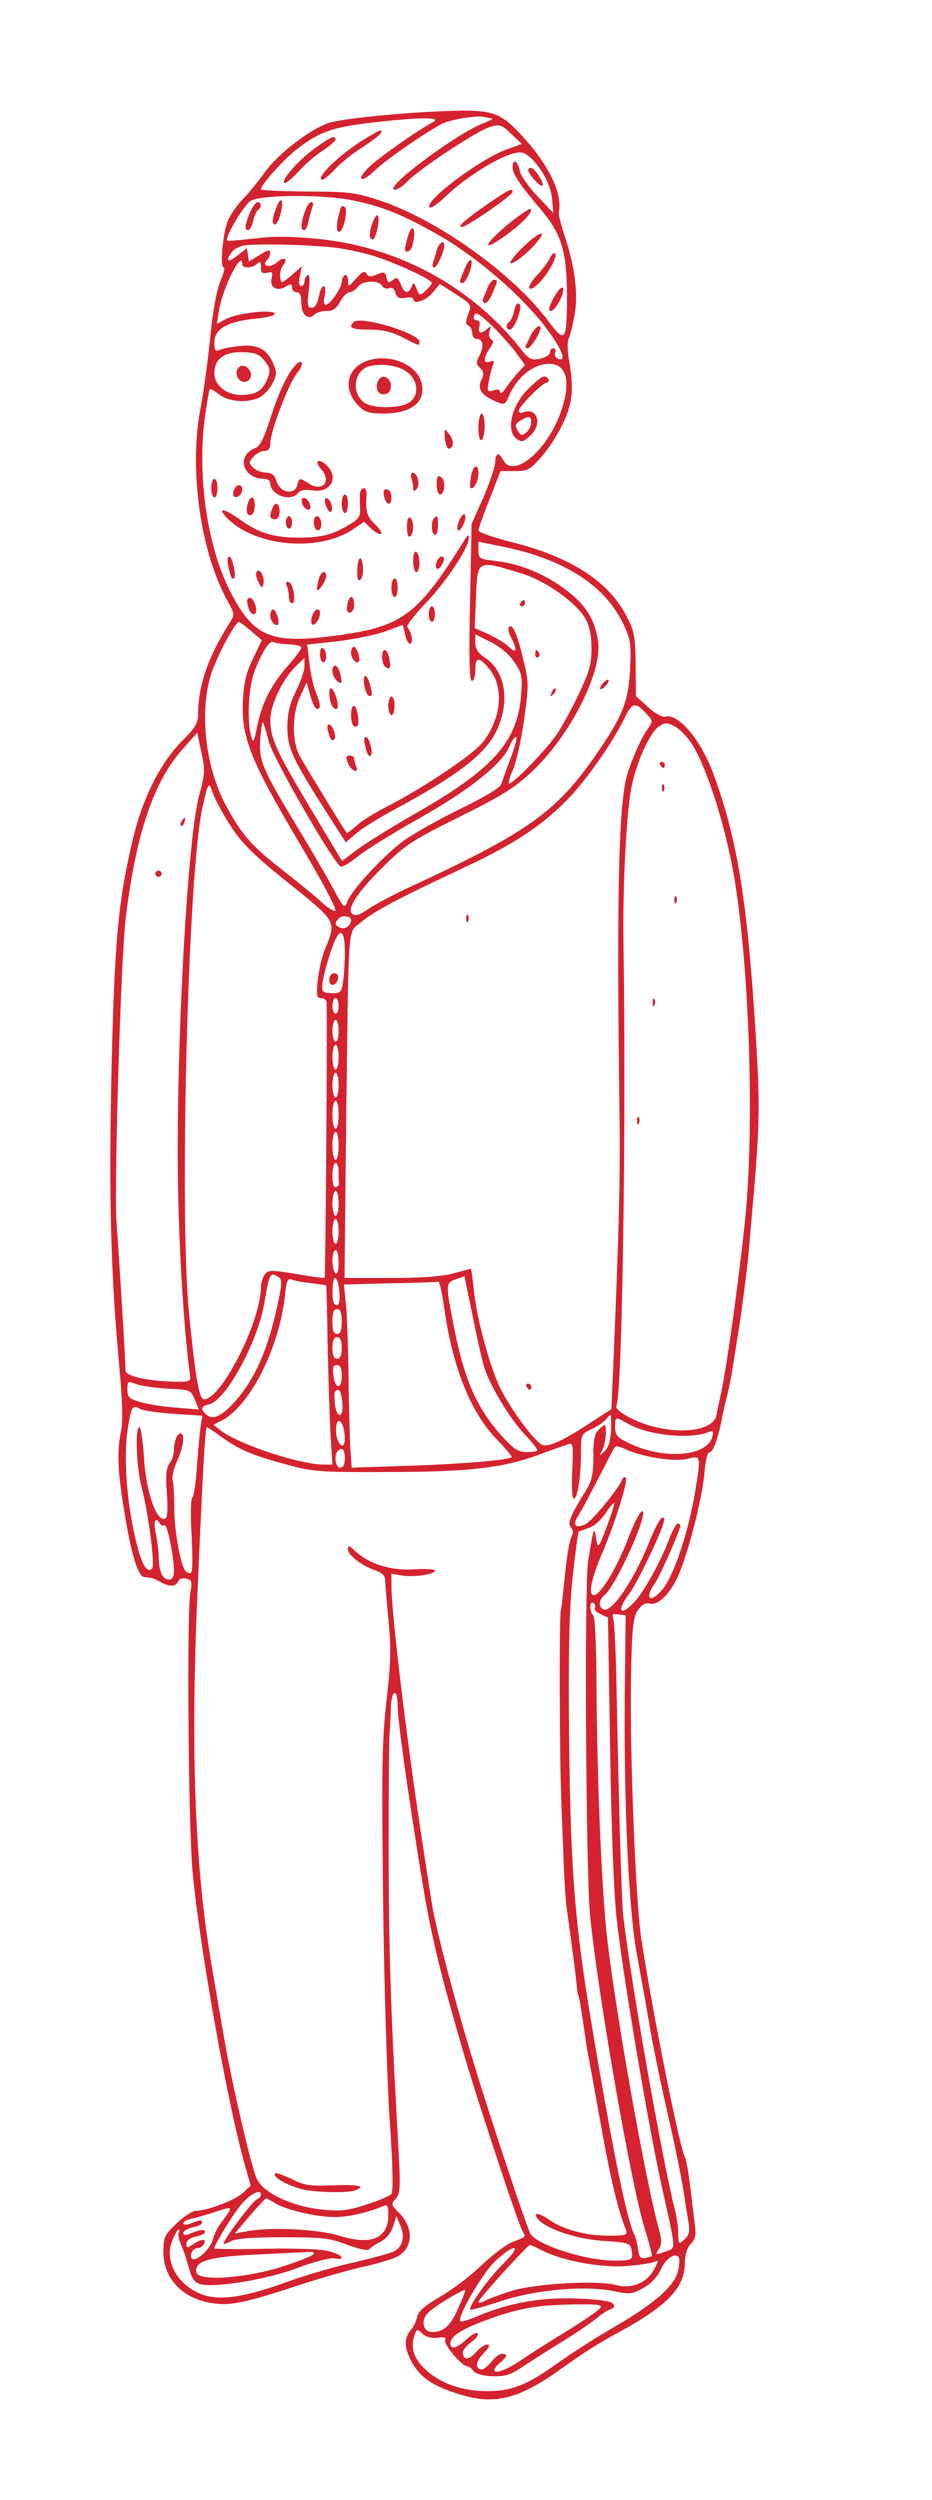 <?xml version="1.0" standalone="no"?>
<!DOCTYPE svg PUBLIC "-//W3C//DTD SVG 20010904//EN"
 "http://www.w3.org/TR/2001/REC-SVG-20010904/DTD/svg10.dtd">
<svg version="1.0" xmlns="http://www.w3.org/2000/svg"
 width="300pt" height="804pt" viewBox="0 0 300 804"
 preserveAspectRatio="xMidYMid meet">
<g transform="translate(0,804) scale(0.1,-0.1)"
fill="#d4222f" stroke="none">
<path d="M1445 7683 c-143 -4 -349 -25 -389 -39 -61 -22 -161 -99 -202 -156
-21 -29 -53 -69 -72 -88 -18 -19 -40 -50 -48 -68 -17 -41 -27 -152 -14 -152 5
0 0 -19 -10 -43 -12 -27 -25 -96 -34 -188 -8 -79 -22 -178 -30 -219 -39 -196
-1 -466 87 -624 23 -41 23 -42 5 -71 -67 -106 -98 -195 -100 -282 0 -39 -6
-50 -52 -96 -72 -73 -129 -188 -160 -323 -46 -196 -57 -318 -67 -734 -9 -407
-3 -657 26 -965 9 -100 11 -165 5 -195 -14 -70 -12 -129 11 -266 21 -131 43
-203 63 -206 6 0 16 -2 21 -2 6 -1 20 -7 32 -14 29 -16 50 -15 56 2 4 9 14 12
27 9 18 -5 19 -10 13 -42 -12 -54 -7 -757 7 -901 21 -232 112 -745 168 -942
l19 -67 -26 -24 c-25 -23 -115 -57 -151 -57 -10 0 -38 -18 -61 -40 -40 -38
-43 -44 -43 -93 0 -97 80 -166 195 -167 40 0 96 14 205 49 82 28 187 58 234
69 47 10 99 25 115 33 55 26 59 93 9 143 -25 25 -26 27 -10 45 15 17 16 35 6
207 -23 406 -29 611 -29 929 0 181 1 344 3 360 1 17 4 54 4 83 2 59 22 64 22
6 0 -44 30 -262 75 -539 32 -196 55 -295 135 -570 42 -145 177 -555 191 -578
12 -22 14 -20 -31 -37 -19 -7 -64 -41 -100 -75 -36 -35 -96 -80 -133 -101 -48
-28 -70 -46 -74 -64 -3 -14 -11 -32 -18 -40 -25 -29 -25 -55 -3 -100 28 -55
70 -84 160 -111 111 -34 189 -14 323 82 81 58 115 79 195 123 146 80 203 139
204 213 1 32 7 54 19 66 15 15 18 29 14 60 -3 23 -10 79 -15 124 -6 46 -13 87
-16 92 -17 27 -103 455 -141 701 -19 117 -38 603 -34 840 3 167 7 199 22 221
13 19 24 25 38 22 27 -7 64 29 91 87 32 71 78 248 85 328 4 47 10 72 18 72 11
0 29 52 41 120 3 14 9 41 14 60 5 19 11 49 14 65 10 59 27 170 31 195 17 125
25 195 29 250 3 36 8 97 12 137 19 227 20 292 8 493 -27 444 -59 646 -136 857
-41 113 -115 201 -158 188 -8 -2 -33 11 -54 31 l-39 35 -1 102 c-1 92 -4 107
-30 157 -59 112 -181 190 -371 237 -58 15 -105 31 -105 37 0 6 16 51 36 101
l35 90 46 0 c41 0 49 4 84 44 22 24 53 71 69 105 33 67 38 112 22 206 -6 30
-6 62 -2 70 4 8 13 42 19 74 13 69 2 156 -31 256 -12 36 -21 71 -19 79 12 60
-34 154 -123 249 -66 71 -94 80 -231 75z m138 -24 c7 0 -4 -6 -24 -14 -87 -32
-332 -215 -288 -215 9 0 26 12 40 26 36 39 227 165 267 176 31 9 37 7 68 -23
l34 -32 -50 -18 c-84 -30 -266 -166 -247 -186 4 -4 26 11 50 34 74 71 195 143
241 143 37 0 97 -87 103 -148 l4 -47 -51 54 c-28 29 -54 66 -57 82 -6 32 -23
40 -23 12 0 -23 22 -55 86 -131 71 -82 88 -138 89 -277 0 -154 -5 -161 -59
-89 -114 154 -361 330 -546 390 -76 25 -100 28 -232 28 -82 1 -148 4 -148 7 0
15 74 98 118 131 71 55 113 69 242 84 148 17 223 18 195 2 -56 -30 -184 -121
-210 -148 -42 -43 -21 -50 23 -7 33 32 149 113 213 148 25 14 115 29 137 23 8
-2 19 -4 25 -5z m-445 -264 c93 -19 159 -46 272 -110 119 -67 267 -194 342
-292 56 -73 75 -119 44 -107 -8 3 -12 12 -9 20 3 8 0 14 -6 14 -6 0 -11 -6
-11 -14 0 -7 -14 -16 -32 -20 -28 -5 -35 -2 -61 31 -160 202 -394 329 -655
355 -84 8 -141 9 -202 1 -47 -5 -86 -9 -88 -7 -11 8 54 116 76 129 36 19 238
20 330 0z m-74 -150 c38 -3 98 -16 135 -27 72 -22 191 -77 191 -88 0 -4 -9
-15 -20 -25 -19 -17 -20 -17 -29 6 -8 21 -10 22 -16 7 -10 -25 -24 -22 -35 8
-9 22 -13 24 -26 13 -13 -10 -16 -9 -20 9 -5 18 -9 19 -31 9 -19 -8 -26 -8
-33 3 -6 10 -14 7 -34 -16 -25 -28 -25 -29 -26 -6 0 13 -4 20 -10 17 -5 -3
-10 -13 -10 -22 0 -19 -38 -73 -51 -73 -7 0 -8 12 -4 30 4 17 2 30 -3 30 -5 0
-13 -16 -16 -35 -5 -23 -13 -35 -23 -35 -13 0 -15 9 -9 56 4 36 3 53 -4 49 -5
-3 -10 -13 -10 -21 0 -8 -5 -14 -11 -14 -7 0 -8 11 -4 32 l7 32 -33 -29 c-34
-28 -34 -28 -37 -6 -2 12 2 29 9 37 18 22 2 30 -20 10 -21 -19 -51 -12 -32 7
6 6 11 17 11 25 0 10 -9 8 -34 -8 l-35 -21 -3 22 -3 21 -28 -22 c-33 -26 -43
-23 -22 8 10 13 28 22 53 24 54 4 186 1 266 -7z m-284 -55 c0 -14 33 -13 48 2
9 9 12 7 12 -11 0 -18 4 -22 20 -18 17 4 19 1 14 -19 -7 -29 19 -43 47 -25 15
9 19 8 19 -4 0 -8 7 -15 15 -15 11 0 15 -11 15 -35 0 -38 22 -57 43 -36 6 6
23 11 39 11 20 0 31 8 43 30 9 17 22 30 30 30 7 0 20 8 27 18 15 20 66 22 78
3 4 -8 15 -11 23 -8 10 4 17 -2 20 -15 5 -16 12 -19 31 -16 14 3 26 1 26 -3 0
-20 40 -7 62 19 l24 29 51 -33 c51 -33 52 -33 40 -65 -9 -25 -9 -33 1 -36 6
-3 12 -13 12 -24 0 -10 6 -19 14 -19 21 0 25 -21 10 -52 -12 -23 -12 -29 2
-42 11 -12 12 -20 5 -35 -15 -27 -5 -48 32 -66 40 -20 43 -19 56 13 26 60 78
102 129 102 60 0 72 -66 32 -169 -47 -118 -149 -199 -180 -141 -15 28 -25 25
-26 -8 -1 -15 -18 -65 -38 -112 l-38 -85 -5 -252 c-4 -181 -2 -253 6 -253 6 0
11 16 11 35 0 43 11 44 44 5 49 -59 41 -157 -19 -236 -30 -39 -185 -143 -300
-203 -44 -22 -93 -52 -108 -67 -16 -14 -29 -24 -31 -23 -21 31 -138 223 -152
249 -25 49 -24 133 2 190 l21 45 12 -42 c6 -24 16 -43 21 -43 14 0 12 15 -3
53 -8 18 -17 59 -21 93 l-7 61 100 11 c55 7 124 21 153 32 29 11 54 20 54 20
1 0 4 -13 8 -30 3 -16 10 -30 16 -30 12 0 5 38 -9 53 -4 4 22 38 58 76 66 68
142 182 140 211 0 11 -3 11 -12 -4 -155 -248 -201 -282 -423 -311 -204 -27
-260 -2 -335 147 -72 143 -104 366 -80 553 7 49 14 91 16 93 2 3 16 -5 31 -17
30 -23 88 -28 128 -10 13 6 32 26 42 44 15 29 16 37 4 65 -19 46 -51 64 -108
57 -26 -2 -55 -8 -64 -12 -15 -6 -18 -2 -18 24 0 43 42 67 131 76 43 4 67 11
63 17 -9 14 -120 1 -157 -18 l-29 -16 7 44 c12 73 75 198 75 148z m881 -284
l29 -40 -23 -25 c-13 -14 -31 -37 -40 -51 -10 -13 -17 -19 -17 -12 0 9 -7 11
-21 7 -20 -7 -22 -5 -16 26 3 19 9 43 13 53 6 16 4 18 -9 13 -22 -8 -22 11 -1
42 12 17 14 25 5 30 -7 4 -9 16 -5 27 6 16 5 17 -7 7 -20 -19 -32 -16 -26 7 3
13 0 20 -9 20 -8 0 -11 6 -7 16 4 12 16 5 56 -33 27 -26 62 -66 78 -87z m-808
-28 c18 -24 18 -30 7 -58 -16 -38 -37 -50 -86 -50 -46 0 -84 32 -84 69 0 49
34 72 99 68 35 -1 48 -8 64 -29z m878 -626 c140 -49 227 -119 276 -220 23 -49
25 -63 21 -145 -5 -98 -22 -144 -91 -247 -141 -210 -225 -271 -627 -457 -47
-22 -103 -52 -124 -66 -29 -20 -42 -24 -52 -16 -19 16 17 71 105 157 66 65 91
81 240 155 139 69 176 92 236 148 122 116 225 320 210 418 -11 71 -40 117
-106 166 -69 51 -146 82 -224 91 -52 6 -55 8 -55 34 l0 28 68 -14 c37 -7 92
-21 123 -32z m-56 -55 c80 -24 178 -93 209 -146 13 -23 20 -53 20 -95 0 -51
-6 -75 -41 -148 -22 -47 -55 -106 -71 -130 -33 -48 -139 -158 -153 -158 -4 0
1 20 12 44 11 25 27 97 36 161 15 107 15 122 0 183 -21 90 -35 124 -47 117 -6
-4 -4 -17 5 -35 22 -42 18 -54 -7 -30 -13 12 -43 30 -67 41 l-43 19 4 96 c5
125 2 124 143 81z m-866 -187 l34 -29 -28 -58 c-22 -44 -30 -77 -33 -135 -6
-117 23 -191 178 -453 73 -122 126 -221 119 -224 -6 -2 -25 10 -42 26 -18 17
-73 62 -124 102 -103 80 -135 116 -186 211 -65 121 -86 298 -48 420 18 57 78
171 91 170 3 -1 20 -14 39 -30z m847 -100 c25 -37 26 -46 21 -109 -12 -145
-90 -233 -324 -368 -85 -48 -176 -105 -203 -125 l-49 -37 -102 170 c-110 184
-128 223 -129 284 0 47 40 131 81 171 l29 28 0 -26 c0 -15 -12 -50 -27 -80
-20 -40 -27 -68 -28 -113 0 -70 14 -101 120 -268 l68 -106 33 28 c17 16 76 52
130 81 195 105 285 174 321 247 46 95 31 194 -36 238 -22 14 -31 28 -31 48 l0
27 50 -25 c31 -16 60 -40 76 -65z m-727 58 c23 -1 41 -5 41 -11 0 -5 -20 -32
-45 -60 -53 -61 -82 -118 -98 -196 -9 -47 -12 -52 -18 -31 -15 52 -9 159 10
211 24 62 49 101 61 94 4 -3 27 -6 49 -7z m1155 -227 c18 -19 18 -21 -1 -48
-22 -31 -57 -114 -67 -155 -25 -107 -31 -386 -22 -1073 3 -213 -1 -367 -19
-793 l-7 -164 -73 -47 c-84 -55 -129 -75 -149 -68 -24 9 -103 116 -136 183
-34 71 -75 220 -85 317 -4 37 -8 67 -9 67 0 0 -26 -7 -56 -15 -37 -10 -104
-15 -203 -15 l-148 0 5 483 c9 688 4 623 48 661 38 33 116 75 332 176 156 73
244 130 326 212 64 64 150 186 191 270 24 50 35 52 73 9z m-1219 -85 c14 -55
211 -396 232 -403 5 -2 29 12 54 32 24 20 113 75 198 123 162 91 268 176 291
232 7 17 16 30 21 30 5 0 -3 -30 -17 -67 -14 -38 -28 -76 -31 -86 -3 -10 -58
-43 -137 -81 -72 -36 -154 -82 -181 -103 -64 -48 -162 -155 -176 -190 -10 -27
-11 -26 -48 42 -21 39 -70 123 -110 189 -117 193 -129 221 -123 289 2 32 6 56
8 54 3 -2 11 -30 19 -61z m1359 -4 c49 -72 113 -271 141 -443 46 -284 62 -749
37 -1054 -13 -150 -61 -508 -82 -600 -5 -22 -11 -52 -14 -67 -10 -48 -112 -63
-217 -32 -57 17 -112 50 -105 63 19 30 32 912 23 1481 -3 180 8 407 24 500 14
80 59 182 89 203 20 14 26 14 50 2 14 -7 39 -31 54 -53z m-1583 -170 c-40
-149 -78 -880 -67 -1302 5 -207 20 -436 38 -565 3 -18 -2 -20 -65 -18 -82 3
-145 19 -143 36 1 11 -20 358 -29 477 -8 111 14 855 30 980 33 270 90 438 184
542 l46 52 13 -63 c13 -57 12 -69 -7 -139z m104 -102 c36 -55 75 -93 185 -181
155 -124 153 -122 116 -212 -9 -20 -19 -64 -23 -97 -5 -52 -4 -60 11 -60 9 0
16 -6 17 -12 3 -35 -3 -883 -6 -887 -2 -2 -44 3 -92 12 -80 13 -89 13 -100 -1
-7 -9 -13 -27 -13 -40 0 -111 -127 -362 -183 -362 -16 0 -27 62 -49 280 -31
324 -3 1406 43 1620 19 86 21 89 35 47 8 -21 34 -70 59 -107z m385 -299 c-1
-17 -18 -31 -33 -25 -20 7 -21 16 -6 31 11 11 39 7 39 -6z m-20 -103 c0 -35
-3 -79 -6 -98 -5 -32 -9 -35 -37 -34 -29 1 -32 4 -29 30 3 32 29 119 44 147
17 33 28 16 28 -45z m-20 -173 c0 -14 -4 -25 -10 -25 -5 0 -10 11 -10 25 0 14
5 25 10 25 6 0 10 -11 10 -25z m0 -80 c0 -19 -4 -35 -10 -35 -5 0 -10 16 -10
35 0 19 5 35 10 35 6 0 10 -16 10 -35z m0 -85 c0 -22 -4 -40 -10 -40 -5 0 -10
18 -10 40 0 22 5 40 10 40 6 0 10 -18 10 -40z m0 -90 c0 -22 -4 -40 -10 -40
-5 0 -10 18 -10 40 0 22 5 40 10 40 6 0 10 -18 10 -40z m0 -95 c0 -25 -4 -45
-10 -45 -5 0 -10 20 -10 45 0 25 5 45 10 45 6 0 10 -20 10 -45z m0 -100 c0
-25 -4 -45 -10 -45 -5 0 -10 20 -10 45 0 25 5 45 10 45 6 0 10 -20 10 -45z m0
-85 c0 -16 0 -33 1 -37 0 -4 -4 -9 -10 -11 -7 -2 -11 12 -11 37 0 23 5 41 10
41 6 0 10 -13 10 -30z m0 -100 c0 -22 -4 -40 -10 -40 -5 0 -10 18 -10 40 0 22
5 40 10 40 6 0 10 -18 10 -40z m0 -90 c0 -22 -4 -40 -10 -40 -5 0 -10 18 -10
40 0 22 5 40 10 40 6 0 10 -18 10 -40z m0 -101 c0 -24 -4 -38 -10 -34 -5 3
-10 22 -10 41 0 19 5 34 10 34 6 0 10 -18 10 -41z m-192 -47 c10 -7 10 -22 -3
-80 -31 -150 -74 -248 -142 -323 -40 -44 -68 -56 -88 -39 -21 18 -19 27 9 34
53 13 154 197 176 321 18 104 19 105 48 87z m661 -290 c17 -56 82 -164 128
-213 24 -25 43 -49 43 -53 0 -3 -15 -6 -34 -6 -28 0 -42 9 -80 51 -85 94 -125
190 -160 378 -21 110 -21 116 12 127 l27 10 27 -131 c14 -71 31 -145 37 -163z
m-556 271 c26 -3 47 -6 47 -7 1 -1 3 -95 5 -211 3 -115 7 -245 10 -287 l5 -78
-28 0 c-78 0 -273 65 -331 109 l-24 19 29 15 c89 47 183 233 201 399 5 49 9
58 22 53 9 -4 37 -9 64 -12z m89 -24 c4 -39 -2 -55 -16 -42 -9 10 -7 83 3 83
5 0 11 -18 13 -41z m338 -56 c27 -191 85 -336 170 -423 28 -29 49 -54 47 -56
-9 -10 -171 -23 -334 -28 l-181 -6 -4 58 c-2 31 -5 134 -6 227 -1 94 -5 200
-8 237 l-7 67 149 4 c82 1 152 4 155 5 4 1 12 -37 19 -85z m-330 -43 c0 -29
-4 -40 -15 -40 -11 0 -15 11 -15 40 0 29 4 40 15 40 11 0 15 -11 15 -40z m0
-85 c0 -24 -5 -35 -15 -35 -10 0 -15 11 -15 35 0 24 5 35 15 35 10 0 15 -11
15 -35z m0 -91 c0 -45 -22 -41 -27 4 -3 24 0 32 11 32 12 0 16 -10 16 -36z
m-561 -40 c73 -3 75 -4 88 -35 l13 -32 -73 6 c-41 3 -92 11 -115 18 -36 10
-42 16 -42 40 0 27 1 28 28 18 15 -6 60 -12 101 -15z m563 -44 c5 -51 -18 -55
-24 -5 -2 20 -2 38 1 40 12 13 19 2 23 -35z m-541 -37 l91 -6 -6 -31 c-2 -17
-8 -75 -12 -129 -3 -53 -10 -100 -15 -103 -5 -3 -6 -59 -2 -125 4 -83 3 -119
-5 -119 -6 0 -14 5 -17 11 -16 25 -34 131 -34 197 0 40 -2 80 -5 90 -4 11 3
39 14 63 21 46 26 89 11 89 -11 0 -21 -25 -21 -54 0 -12 -6 -31 -14 -42 -11
-14 -13 -37 -9 -95 4 -47 2 -79 -4 -82 -28 -17 -64 86 -70 201 -3 50 -10 92
-14 92 -15 0 -10 -129 7 -194 22 -83 43 -249 34 -260 -14 -15 -29 4 -44 57
-36 127 -50 291 -35 391 12 73 15 79 40 65 11 -6 61 -13 110 -16z m1406 -53
c-2 -33 -8 -55 -21 -67 -18 -17 -18 -17 -7 4 6 12 11 36 11 54 0 31 0 32 -20
14 -16 -15 -20 -31 -20 -89 0 -58 -5 -79 -25 -111 -51 -83 -59 -105 -47 -117
6 -6 8 -17 3 -27 -9 -17 -18 -74 -26 -161 -3 -30 -7 -66 -10 -80 -5 -26 -4
-490 2 -615 1 -38 5 -122 7 -185 2 -63 7 -133 10 -155 17 -123 27 -199 31
-237 2 -24 5 -44 6 -45 4 -6 10 -43 25 -148 2 -16 9 -52 14 -80 5 -27 23 -126
40 -220 27 -148 50 -245 75 -307 6 -16 0 -18 -59 -18 -69 0 -144 20 -188 51
-35 25 -57 25 -34 0 29 -31 125 -63 213 -68 75 -5 82 -7 86 -29 6 -32 2 -34
-56 -34 -90 0 -243 48 -269 85 -9 12 -130 374 -183 550 -58 188 -125 443 -135
515 -6 36 -17 108 -25 160 -50 317 -105 767 -105 859 l0 40 34 -6 c40 -6 106
4 106 16 0 5 -30 6 -67 4 -74 -5 -145 17 -190 59 -19 18 -23 19 -23 5 0 -18
45 -53 90 -68 21 -8 30 -17 30 -32 0 -12 5 -71 11 -132 8 -90 7 -136 -7 -255
-14 -124 -16 -211 -11 -630 3 -267 13 -588 21 -714 11 -155 12 -233 6 -242 -6
-6 -42 -22 -81 -34 -58 -19 -82 -22 -141 -16 -95 9 -190 53 -211 98 -19 41
-82 313 -107 462 -11 61 -28 163 -39 227 -54 313 -68 692 -45 1204 18 417 25
525 30 525 2 0 25 -15 51 -34 56 -40 97 -57 213 -88 77 -21 106 -23 315 -22
264 0 373 13 488 55 45 17 89 32 98 35 13 5 15 -7 11 -85 -3 -56 0 -91 5 -91
12 0 23 71 23 150 0 56 1 58 34 74 18 8 39 22 46 31 7 8 14 15 15 15 2 0 3
-22 2 -50z m55 21 c63 -37 200 -51 260 -26 13 5 15 2 11 -15 -17 -66 -161 -76
-275 -18 -31 15 -38 24 -38 48 0 35 0 35 42 11z m-918 -7 c3 -9 6 -27 6 -41 0
-39 -25 -22 -28 20 -3 37 11 50 22 21z m917 -78 c58 -24 155 -38 194 -27 42
11 42 9 21 -116 -25 -139 -71 -270 -108 -310 -38 -41 -53 -22 -20 25 17 24 82
172 82 186 0 3 -4 6 -9 6 -4 0 -16 -21 -26 -47 -25 -69 -83 -174 -113 -205
-46 -49 -59 -29 -17 26 24 31 94 176 110 225 5 16 3 22 -4 20 -7 -3 -27 -41
-44 -85 -51 -124 -121 -225 -146 -209 -16 9 -13 31 5 45 38 32 145 270 121
270 -7 0 -26 -38 -44 -85 -35 -93 -90 -185 -111 -185 -20 0 -9 52 28 139 41
96 83 231 74 239 -4 4 -9 1 -11 -6 -11 -29 -98 -135 -120 -145 -30 -13 -41 -2
-23 26 12 19 43 77 106 200 17 32 13 31 55 13z m-911 -26 c0 -20 -5 -30 -15
-30 -15 0 -21 40 -8 53 14 15 23 6 23 -23z m843 -220 c-27 -71 -28 -72 -34
-39 -5 32 -6 33 -12 9 -3 -14 -9 -50 -14 -80 -12 -80 -7 -994 6 -1135 23 -244
133 -876 177 -1015 14 -45 24 -83 22 -85 -2 -2 -11 -5 -22 -7 -14 -2 -19 4
-22 27 -2 16 -7 39 -13 50 -24 51 -67 261 -130 635 -64 376 -76 539 -80 1060
-1 223 3 340 14 434 8 71 16 130 18 131 1 0 16 5 32 11 17 5 40 26 54 47 13
20 26 35 28 33 2 -2 -9 -36 -24 -76z m-1438 10 c4 -6 10 -8 15 -5 8 5 30 -101
30 -148 0 -16 -6 -27 -14 -27 -22 0 -33 22 -35 67 0 24 -5 61 -10 83 -8 37 -1
54 14 30z m1400 -271 c-4 -5 5 -14 18 -20 l24 -11 7 -421 c4 -266 12 -472 22
-557 20 -179 105 -679 145 -855 46 -207 45 -193 14 -205 -36 -13 -37 -13 -23
9 9 15 8 31 -5 77 -40 149 -133 668 -162 914 -18 153 -33 506 -35 820 0 123
-5 219 -10 224 -13 13 -13 49 0 41 6 -4 8 -11 5 -16z m96 -284 c-3 -350 13
-691 39 -830 11 -60 30 -164 41 -230 11 -66 39 -199 61 -295 22 -96 43 -202
48 -235 5 -33 12 -78 16 -100 5 -32 2 -44 -13 -57 -18 -17 -19 -16 -20 20 0
20 -5 55 -11 77 -41 162 -143 741 -166 945 -5 46 -13 306 -21 711 -2 124 -7
233 -11 243 -5 14 -2 17 16 14 l24 -3 -3 -260z m-1171 -1604 c0 -5 -6 -11 -13
-14 -14 -5 -107 -129 -107 -142 0 -3 10 0 23 7 15 9 68 13 167 13 129 0 152
-3 208 -24 36 -14 67 -20 70 -15 4 5 20 16 36 24 18 9 34 28 41 49 l11 34 13
-31 c15 -36 7 -68 -20 -82 -10 -6 -67 -21 -126 -35 -60 -13 -160 -42 -223 -65
-146 -53 -228 -62 -288 -31 -69 35 -102 107 -77 167 8 19 17 34 20 34 3 0 4
-4 1 -9 -4 -5 -1 -22 6 -38 6 -15 12 -30 13 -33 1 -3 7 -24 14 -47 9 -32 18
-44 36 -49 49 -12 214 15 312 52 53 20 106 34 119 31 41 -7 26 12 -17 23 -25
7 -106 10 -205 8 -90 -2 -164 -1 -164 1 0 14 67 121 93 149 30 31 57 42 57 23z
m43 -25 c33 -22 134 -46 193 -46 45 0 104 13 157 35 14 6 17 2 17 -27 0 -77
-54 -100 -158 -68 -69 21 -221 29 -298 14 l-38 -7 48 57 c27 31 50 56 53 56 2
0 14 -7 26 -14z m-143 -22 c0 -3 -11 -20 -24 -37 -14 -18 -28 -44 -31 -60 -8
-29 -51 -70 -66 -62 -12 8 1 35 16 35 8 0 17 5 20 11 12 19 -3 21 -29 4 -24
-16 -26 -16 -26 -1 0 10 11 19 30 23 17 3 30 10 30 15 0 10 -17 8 -52 -7 -11
-4 -18 -3 -18 4 0 6 14 14 30 18 17 3 30 9 30 14 0 11 -3 11 -34 -1 -17 -6
-26 -6 -26 0 0 5 12 12 28 15 15 3 45 12 67 19 48 16 55 18 55 10z m1008 -133
c65 -32 184 -54 264 -49 40 3 81 9 92 13 17 8 17 6 2 -22 -22 -44 -72 -65
-122 -52 -61 17 -266 5 -342 -20 -34 -11 -72 -25 -82 -31 -11 -6 -20 -7 -20
-3 0 9 158 183 166 183 3 0 21 -8 42 -19z m-127 -40 c-48 -47 -115 -140 -107
-149 2 -2 48 11 103 29 113 36 270 50 362 30 48 -10 57 -9 92 11 25 14 45 35
56 59 15 35 47 57 58 39 3 -4 2 -23 -2 -41 -9 -48 -73 -105 -198 -178 -61 -35
-146 -89 -190 -121 -100 -71 -148 -90 -228 -90 -79 0 -151 25 -199 71 -38 36
-48 72 -32 114 6 15 8 15 25 -1 11 -10 29 -15 48 -12 21 3 28 1 24 -9 -5 -13
54 -83 71 -83 5 0 14 -7 20 -15 7 -9 30 -16 61 -17 42 -1 58 4 101 33 29 19
89 57 136 86 46 29 92 61 103 71 11 10 29 21 39 25 15 6 17 10 7 20 -7 7 -52
13 -119 15 -114 4 -217 -15 -318 -58 -26 -11 -49 -18 -52 -15 -12 12 71 155
113 194 64 59 88 53 26 -8z m-611 31 c0 -5 -44 -23 -97 -40 -120 -39 -275 -50
-281 -20 -7 37 40 51 206 58 86 4 160 8 165 8 4 1 7 -2 7 -6z m465 -175 c-24
-56 -47 -77 -84 -77 -29 0 -38 38 -13 62 19 20 115 78 120 73 1 -1 -9 -27 -23
-58z m456 -1 c-7 -8 -55 -41 -107 -73 -52 -32 -109 -68 -127 -80 -52 -37 -96
-57 -104 -49 -5 4 2 16 15 26 25 21 28 30 8 30 -8 0 -23 -11 -34 -25 -11 -14
-25 -25 -30 -25 -24 0 -22 24 4 51 19 20 23 29 13 29 -9 0 -25 -11 -37 -25
-23 -26 -42 -26 -42 0 0 7 12 22 27 33 16 11 25 24 20 28 -4 4 -20 -5 -35 -19
-31 -29 -52 -35 -52 -14 0 24 35 46 119 77 102 37 159 47 280 49 80 1 92 -1
82 -13z"/>
<path d="M1155 7581 c-68 -45 -132 -107 -121 -118 4 -4 22 9 41 29 18 21 58
53 88 72 54 35 77 56 60 56 -4 0 -35 -18 -68 -39z"/>
<path d="M1020 7568 c-53 -37 -116 -106 -105 -116 4 -4 23 12 44 34 20 23 55
54 79 69 23 15 42 32 42 36 0 15 -13 10 -60 -23z"/>
<path d="M1700 7493 c1 -13 40 -56 46 -50 7 7 -25 57 -37 57 -5 0 -9 -3 -9 -7z"/>
<path d="M1570 7384 c-75 -52 -100 -74 -83 -74 15 0 163 102 163 113 0 14 -15
6 -80 -39z"/>
<path d="M1632 7316 c-78 -66 -82 -89 -4 -33 56 41 85 72 81 85 -2 4 -37 -19
-77 -52z"/>
<path d="M1681 7243 c-24 -23 -41 -46 -38 -49 7 -7 61 36 89 72 32 40 -2 25
-51 -23z"/>
<path d="M1770 7210 c-7 -14 -26 -40 -43 -57 -33 -35 -30 -58 3 -28 29 26 62
83 58 97 -3 8 -10 3 -18 -12z"/>
<path d="M1781 7080 c-15 -29 -17 -40 -8 -40 16 0 50 67 38 75 -5 3 -18 -13
-30 -35z"/>
<path d="M892 7379 c-16 -40 -18 -57 -8 -61 11 -3 29 58 23 75 -3 7 -9 0 -15
-14z"/>
<path d="M804 7355 c-16 -40 -18 -55 -5 -55 5 0 12 13 16 30 4 16 11 32 16 35
12 8 11 25 -2 25 -5 0 -17 -16 -25 -35z"/>
<path d="M981 7359 c-13 -38 -14 -59 -2 -59 5 0 11 12 14 28 3 15 9 35 12 45
4 9 3 17 -3 17 -6 0 -15 -14 -21 -31z"/>
<path d="M1096 7369 c-12 -40 -15 -68 -7 -74 14 -8 33 67 21 79 -6 6 -11 4
-14 -5z"/>
<path d="M1200 7326 c-13 -34 -13 -56 0 -56 10 0 25 68 16 77 -3 3 -10 -6 -16
-21z"/>
<path d="M1311 7273 c-11 -38 -9 -49 7 -39 12 7 21 65 11 72 -4 2 -13 -12 -18
-33z"/>
<path d="M1406 7236 c-3 -13 -9 -31 -12 -40 -3 -9 -2 -16 4 -16 9 0 32 51 32
71 0 19 -18 7 -24 -15z"/>
<path d="M1496 7176 c-19 -45 -19 -46 -7 -46 12 0 34 56 28 72 -2 7 -12 -4
-21 -26z"/>
<path d="M1569 7114 c-5 -15 -12 -30 -14 -35 -3 -4 -1 -10 5 -14 5 -3 16 11
25 31 18 43 18 44 5 44 -6 0 -15 -12 -21 -26z"/>
<path d="M1655 7041 c-3 -17 -11 -33 -16 -36 -12 -8 -11 -25 2 -25 15 0 42 71
31 82 -7 7 -12 -1 -17 -21z"/>
<path d="M1709 6963 c-7 -16 -15 -31 -17 -35 -2 -5 1 -8 7 -8 9 0 41 50 41 65
0 15 -18 2 -31 -22z"/>
<path d="M1138 7004 c-18 -18 -5 -24 50 -24 43 0 72 -7 108 -25 57 -29 54 -28
54 -14 0 27 -191 85 -212 63z"/>
<path d="M1173 6876 c-60 -27 -68 -92 -18 -142 20 -20 34 -24 80 -24 95 0 142
43 119 108 -21 57 -115 88 -181 58z m143 -37 c31 -29 32 -72 2 -93 -29 -20
-117 -21 -145 -1 -45 32 -33 107 19 118 44 10 100 -1 124 -24z"/>
<path d="M1215 6810 c-8 -26 7 -45 30 -36 21 8 16 50 -7 54 -10 2 -19 -5 -23
-18z"/>
<path d="M948 6862 c-25 -28 -50 -82 -79 -171 -19 -61 -33 -87 -47 -92 -63
-24 -41 -99 29 -99 10 0 19 -6 19 -14 0 -38 65 -61 89 -32 8 10 23 13 47 9 59
-10 87 43 44 82 -25 23 -39 12 -17 -13 36 -40 5 -76 -39 -47 -30 19 -31 19
-37 -5 -9 -33 -53 -26 -66 10 -7 22 -16 30 -35 30 -13 0 -32 7 -41 16 -15 15
-15 18 1 35 9 11 25 19 36 19 12 0 18 7 18 24 0 39 60 194 86 226 26 30 17 52
-8 22z"/>
<path d="M1702 6791 c-56 -54 -75 -138 -38 -163 16 -11 20 -10 44 12 39 36 21
91 -23 74 -8 -4 -15 -1 -15 5 0 14 77 91 91 91 5 0 7 5 4 10 -10 17 -21 12
-63 -29z m8 -110 c0 -10 -7 -24 -16 -32 -13 -10 -17 -10 -25 2 -13 20 -11 27
9 38 25 15 32 13 32 -8z"/>
<path d="M1540 6664 c0 -27 4 -43 10 -39 6 3 10 24 10 46 0 21 -4 39 -10 39
-5 0 -10 -21 -10 -46z"/>
<path d="M1432 6630 c2 -19 8 -34 13 -33 17 3 17 27 0 48 -15 19 -15 18 -13
-15z"/>
<path d="M1516 6508 c-3 -17 -4 -34 -1 -37 9 -8 25 21 25 47 0 33 -17 27 -24
-10z"/>
<path d="M1324 6504 c3 -9 6 -23 6 -32 0 -12 3 -13 11 -5 13 13 3 53 -13 53
-5 0 -7 -7 -4 -16z"/>
<path d="M1409 6508 c-7 -26 -2 -58 8 -58 15 0 18 46 3 55 -5 3 -10 5 -11 3z"/>
<path d="M680 6470 c0 -16 5 -30 10 -30 6 0 10 14 10 30 0 17 -4 30 -10 30 -5
0 -10 -13 -10 -30z"/>
<path d="M753 6465 c-3 -9 -3 -18 0 -21 9 -9 27 6 27 22 0 19 -19 18 -27 -1z"/>
<path d="M1159 6453 c-1 -10 -1 -32 0 -48 2 -24 -4 -34 -31 -50 -55 -34 -90
-43 -158 -44 -84 -1 -134 13 -193 55 -54 39 -81 45 -48 10 88 -93 292 -113
405 -40 l38 26 24 -23 c13 -12 27 -19 31 -16 3 4 -6 18 -20 31 -26 24 -31 43
-27 94 1 12 -3 22 -9 22 -6 0 -12 -8 -12 -17z"/>
<path d="M1237 6464 c-7 -8 4 -44 14 -44 12 0 12 37 0 44 -4 3 -11 3 -14 0z"/>
<path d="M1100 6420 c0 -16 5 -30 10 -30 6 0 10 14 10 30 0 17 -4 30 -10 30
-5 0 -10 -13 -10 -30z"/>
<path d="M797 6418 c-7 -25 0 -41 14 -33 12 8 12 55 0 55 -5 0 -11 -10 -14
-22z"/>
<path d="M972 6424 c1 -9 9 -19 16 -22 9 -3 13 2 10 14 -1 9 -9 19 -16 22 -9
3 -13 -2 -10 -14z"/>
<path d="M1047 6420 c8 -29 25 -37 21 -9 -1 12 -8 24 -15 26 -7 3 -9 -3 -6
-17z"/>
<path d="M876 6404 c-10 -25 -7 -34 9 -34 9 0 15 9 15 25 0 28 -15 34 -24 9z"/>
<path d="M1481 6372 c-7 -13 -11 -28 -8 -35 2 -7 9 -2 16 11 7 13 11 28 8 35
-2 7 -9 2 -16 -11z"/>
<path d="M920 6360 c0 -11 5 -20 10 -20 6 0 10 9 10 20 0 11 -4 20 -10 20 -5
0 -10 -9 -10 -20z"/>
<path d="M1010 6361 c0 -11 4 -22 9 -25 11 -7 20 14 13 32 -7 19 -22 14 -22
-7z"/>
<path d="M1310 6345 c0 -22 4 -34 10 -30 6 3 10 17 10 30 0 13 -4 27 -10 30
-6 4 -10 -8 -10 -30z"/>
<path d="M1397 6373 c-11 -10 -8 -53 3 -53 6 0 10 14 10 30 0 31 -2 35 -13 23z"/>
<path d="M1330 6236 c0 -20 5 -36 10 -36 6 0 10 13 10 29 0 17 -4 33 -10 36
-6 4 -10 -8 -10 -29z"/>
<path d="M735 6218 c8 -35 12 -44 19 -37 7 8 -6 69 -16 69 -6 0 -7 -13 -3 -32z"/>
<path d="M1158 6244 c-5 -4 -8 -23 -8 -43 0 -25 3 -32 11 -24 6 6 9 25 7 43
-2 17 -6 28 -10 24z"/>
<path d="M1406 6234 c-9 -22 3 -32 14 -14 12 19 12 30 1 30 -5 0 -12 -7 -15
-16z"/>
<path d="M826 6201 c-4 -6 -1 -21 6 -33 10 -20 13 -20 16 -6 5 23 -13 54 -22
39z"/>
<path d="M1026 6178 c-3 -13 -6 -27 -6 -33 1 -15 30 27 30 42 0 22 -17 15 -24
-9z"/>
<path d="M1260 6150 c0 -16 5 -30 10 -30 6 0 10 14 10 30 0 17 -4 30 -10 30
-5 0 -10 -13 -10 -30z"/>
<path d="M923 6156 c4 -10 7 -26 7 -37 0 -10 4 -19 10 -19 14 0 5 63 -10 68
-9 3 -11 -1 -7 -12z"/>
<path d="M797 6113 c-3 -5 -1 -18 4 -31 11 -28 29 -21 22 8 -6 23 -19 34 -26
23z"/>
<path d="M1118 6095 c-4 -17 -1 -25 8 -25 8 0 14 11 14 25 0 14 -4 25 -9 25
-5 0 -11 -11 -13 -25z"/>
<path d="M1380 6065 c0 -14 5 -25 10 -25 6 0 10 11 10 25 0 14 -4 25 -10 25
-5 0 -10 -11 -10 -25z"/>
<path d="M870 6061 c0 -19 17 -38 25 -29 7 7 -7 48 -16 48 -5 0 -9 -9 -9 -19z"/>
<path d="M1005 6059 c-4 -11 -4 -23 0 -27 7 -7 25 17 25 36 0 20 -18 14 -25
-9z"/>
<path d="M1030 5936 c0 -14 5 -26 10 -26 6 0 10 9 10 19 0 11 -4 23 -10 26 -6
4 -10 -5 -10 -19z"/>
<path d="M1130 5941 c0 -19 17 -38 25 -29 7 7 -7 48 -16 48 -5 0 -9 -9 -9 -19z"/>
<path d="M1230 5926 c0 -14 5 -28 11 -31 15 -10 18 -4 12 28 -7 34 -23 36 -23
3z"/>
<path d="M1070 5881 c0 -10 7 -24 15 -31 16 -13 18 -8 9 28 -8 27 -24 29 -24
3z"/>
<path d="M1172 5841 c2 -19 9 -36 16 -39 9 -3 11 4 6 25 -10 44 -26 54 -22 14z"/>
<path d="M1060 5813 c0 -29 10 -53 22 -53 6 0 7 11 3 28 -9 36 -25 52 -25 25z"/>
<path d="M1250 5770 c0 -16 5 -30 10 -30 6 0 10 14 10 30 0 17 -4 30 -10 30
-5 0 -10 -13 -10 -30z"/>
<path d="M1130 5742 c0 -30 8 -45 20 -37 9 6 0 65 -11 65 -5 0 -9 -13 -9 -28z"/>
<path d="M1056 5688 c8 -28 12 -33 20 -25 9 8 -6 47 -17 47 -6 0 -7 -10 -3
-22z"/>
<path d="M1175 5643 c7 -30 13 -39 19 -32 8 8 -6 59 -16 59 -6 0 -7 -11 -3
-27z"/>
<path d="M1119 5588 c4 -12 14 -24 21 -26 9 -3 11 1 7 12 -4 10 -7 22 -7 27 0
5 -7 9 -15 9 -11 0 -12 -6 -6 -22z"/>
<path d="M772 6861 c-19 -11 -11 -45 11 -49 9 -2 20 4 23 13 9 21 -16 47 -34
36z"/>
<path d="M1941 5843 c-7 -8 -11 -16 -8 -19 2 -2 10 2 17 11 17 20 9 27 -9 8z"/>
<path d="M1675 6100 c-3 -5 -1 -10 4 -10 6 0 11 5 11 10 0 6 -2 10 -4 10 -3 0
-8 -4 -11 -10z"/>
<path d="M1723 5935 c0 -8 4 -12 9 -9 5 3 6 10 3 15 -9 13 -12 11 -12 -6z"/>
<path d="M1776 5813 c-6 -14 -5 -15 5 -6 7 7 10 15 7 18 -3 3 -9 -2 -12 -12z"/>
<path d="M1501 5084 c0 -11 3 -14 6 -6 3 7 2 16 -1 19 -3 4 -6 -2 -5 -13z"/>
<path d="M1695 3580 c3 -5 8 -10 11 -10 2 0 4 5 4 10 0 6 -5 10 -11 10 -5 0
-7 -4 -4 -10z"/>
<path d="M2125 5580 c3 -5 8 -10 11 -10 2 0 4 5 4 10 0 6 -5 10 -11 10 -5 0
-7 -4 -4 -10z"/>
<path d="M2131 5504 c0 -11 3 -14 6 -6 3 7 2 16 -1 19 -3 4 -6 -2 -5 -13z"/>
<path d="M2171 5144 c0 -11 3 -14 6 -6 3 7 2 16 -1 19 -3 4 -6 -2 -5 -13z"/>
<path d="M2101 4814 c0 -11 3 -14 6 -6 3 7 2 16 -1 19 -3 4 -6 -2 -5 -13z"/>
<path d="M2051 4434 c0 -11 3 -14 6 -6 3 7 2 16 -1 19 -3 4 -6 -2 -5 -13z"/>
<path d="M585 5399 c-4 -6 -5 -12 -2 -15 2 -3 7 2 10 11 7 17 1 20 -8 4z"/>
<path d="M500 5230 c0 -5 5 -10 10 -10 6 0 10 5 10 10 0 6 -4 10 -10 10 -5 0
-10 -4 -10 -10z"/>
<path d="M1060 4889 c0 -24 23 -21 28 4 2 10 -3 17 -12 17 -10 0 -16 -9 -16
-21z"/>
<path d="M885 1050 c-7 -11 35 -36 81 -49 42 -12 152 -15 178 -5 35 14 11 19
-71 16 -77 -3 -94 0 -136 21 -26 13 -50 21 -52 17z"/>
</g>
</svg>
